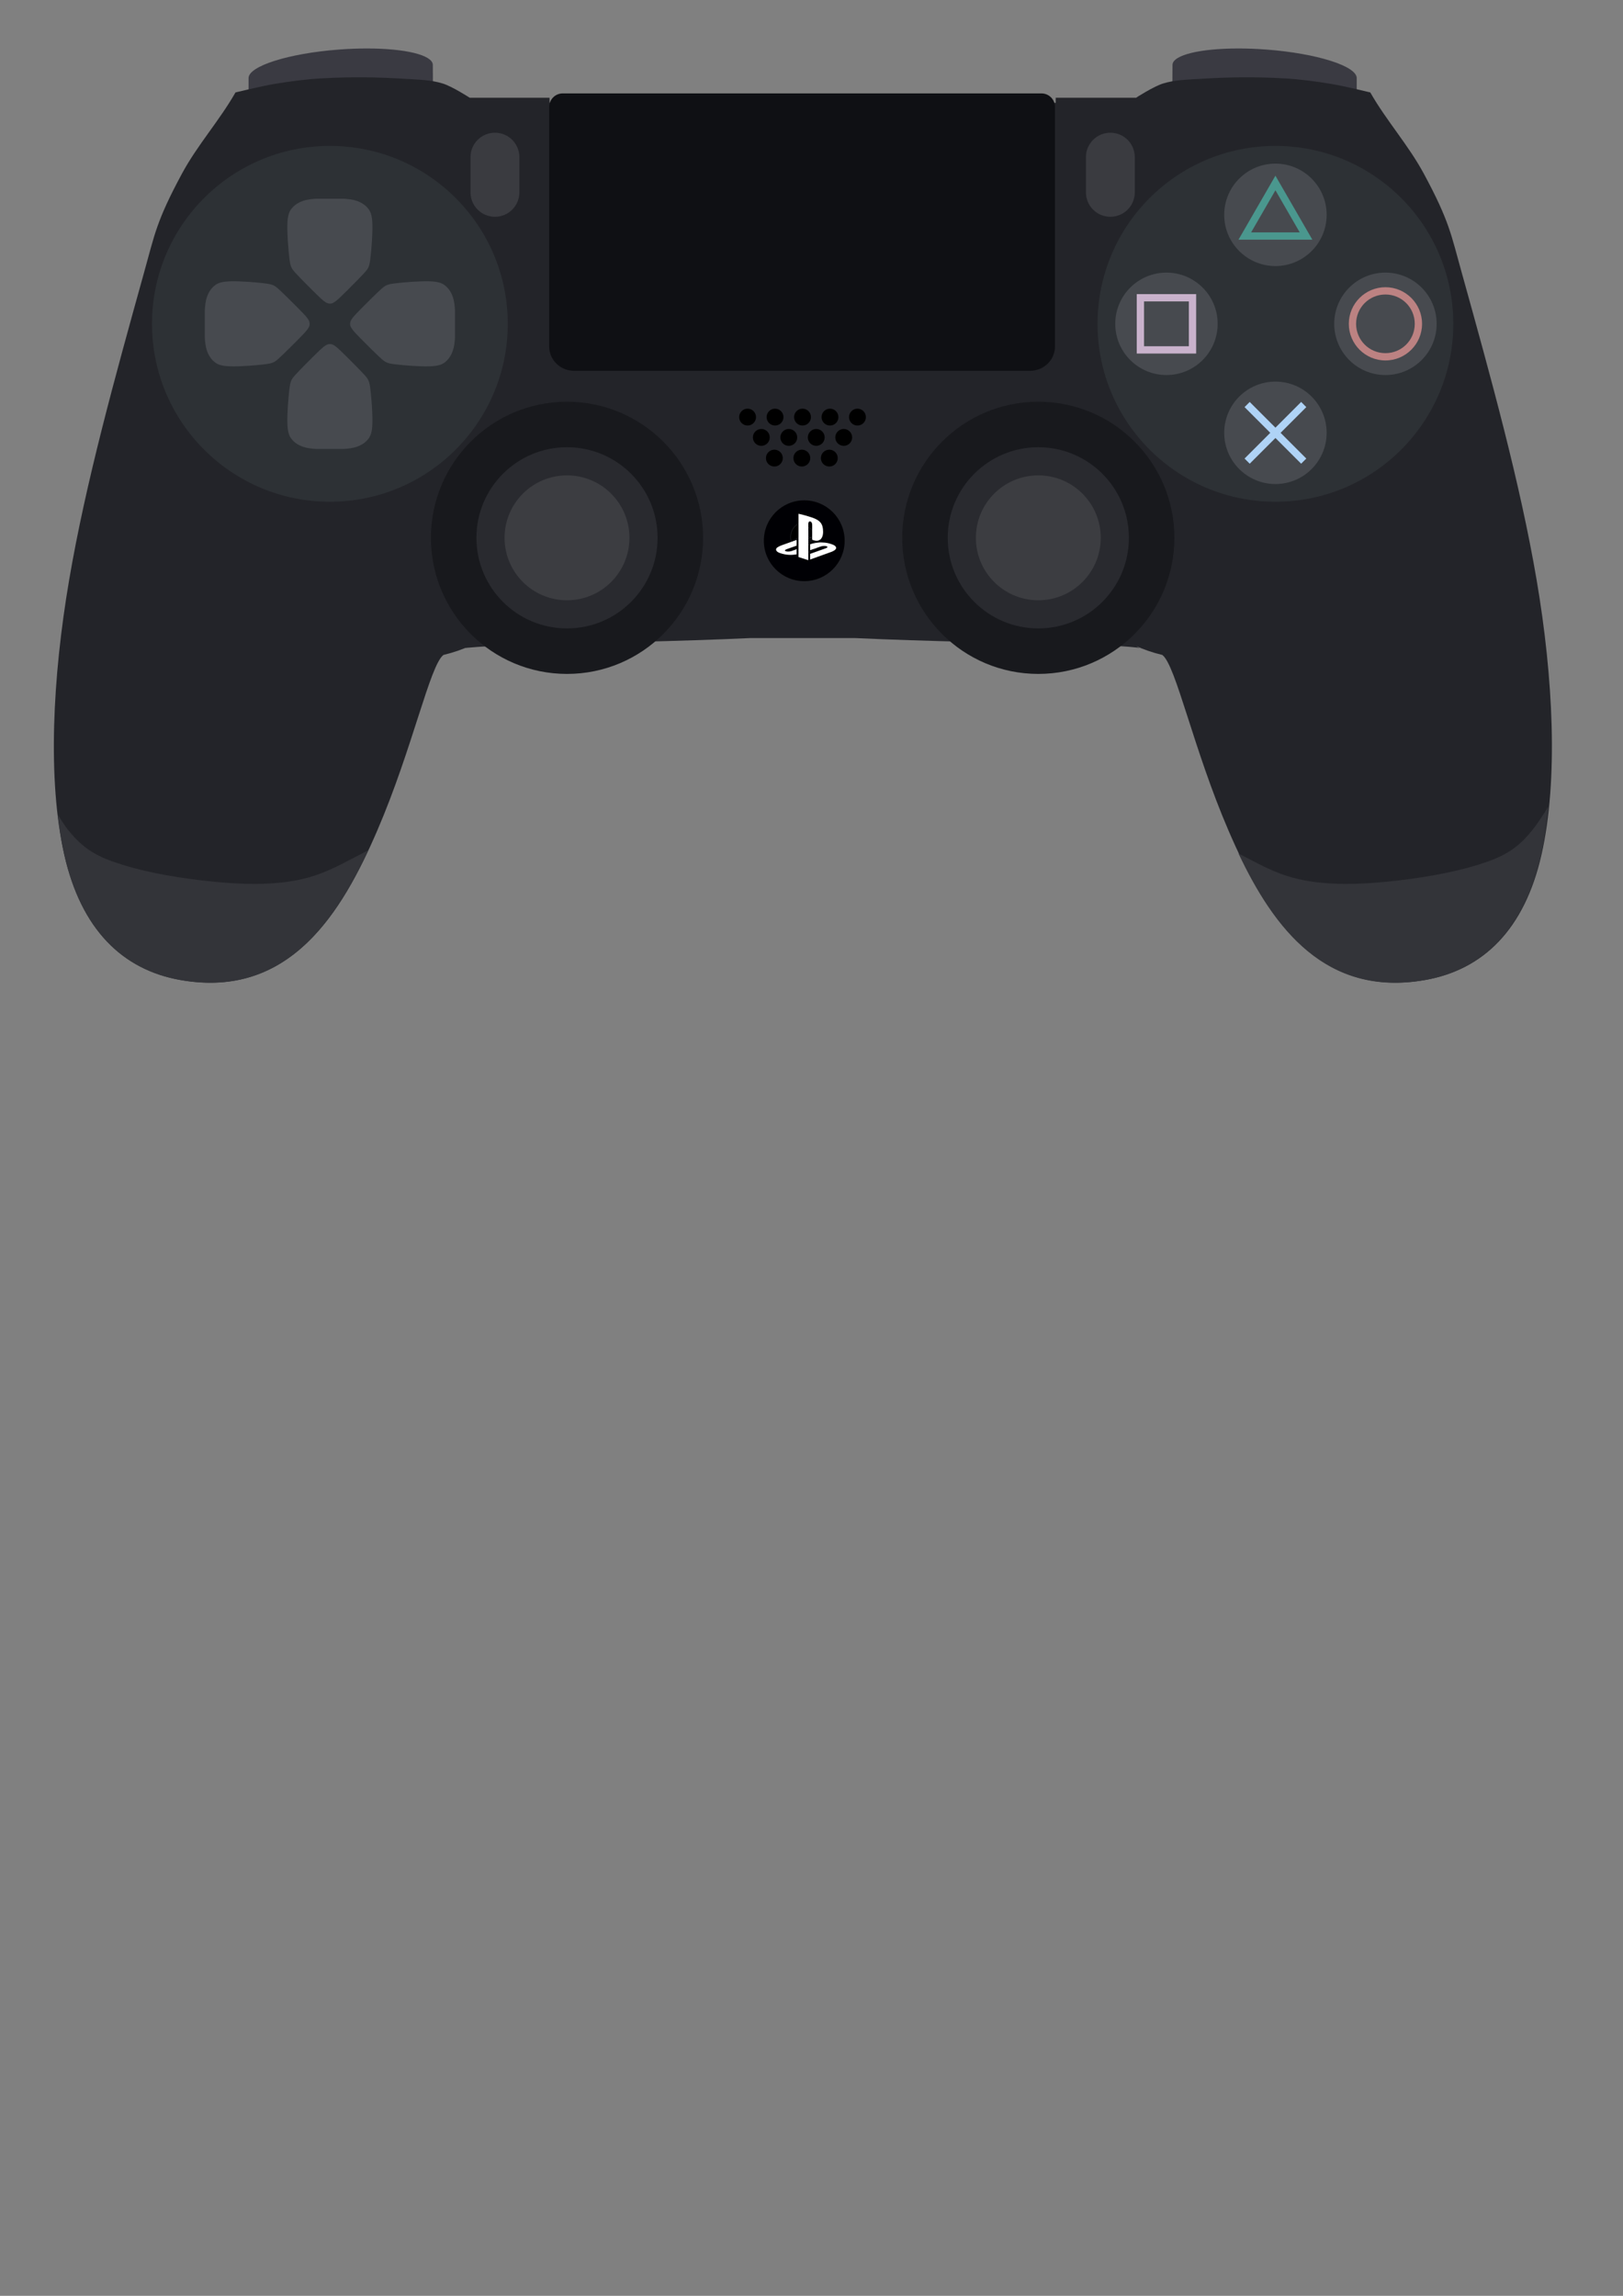 <?xml version="1.0" encoding="UTF-8" standalone="no"?>
<svg
   xmlns:dc="http://purl.org/dc/elements/1.1/"
   xmlns:cc="http://creativecommons.org/ns#"
   xmlns:rdf="http://www.w3.org/1999/02/22-rdf-syntax-ns#"
   xmlns:svg="http://www.w3.org/2000/svg"
   xmlns="http://www.w3.org/2000/svg"
   xmlns:sodipodi="http://sodipodi.sourceforge.net/DTD/sodipodi-0.dtd"
   xmlns:inkscape="http://www.inkscape.org/namespaces/inkscape"
   inkscape:version="1.0.2 (e86c870879, 2021-01-15, custom)"
   sodipodi:docname="ps4_2.svg"
   id="svg8"
   version="1.1"
   viewBox="0 0 210 297"
   height="297mm"
   width="210mm">
  <rect x="0" y="0" width="210" height="297" fill="#808080" stroke="none"/>
  <defs
     id="defs2" />
  <sodipodi:namedview
     inkscape:window-maximized="1"
     inkscape:window-y="-11"
     inkscape:window-x="-11"
     inkscape:window-height="1360"
     inkscape:window-width="2560"
     inkscape:snap-global="true"
     inkscape:object-paths="true"
     inkscape:snap-midpoints="false"
     inkscape:snap-smooth-nodes="false"
     showgrid="false"
     inkscape:document-rotation="0"
     inkscape:current-layer="g1133"
     inkscape:document-units="mm"
     inkscape:cy="258.30968"
     inkscape:cx="140.08841"
     inkscape:zoom="2"
     inkscape:pageshadow="2"
     inkscape:pageopacity="0.0"
     borderopacity="1.0"
     bordercolor="#666666"
     pagecolor="#ffffff"
     id="base"
     inkscape:object-nodes="false"
     inkscape:snap-others="false"
     showguides="false" />
  <g
     id="layer1"
     inkscape:groupmode="layer"
     inkscape:label="Ebene 1">
    <g
       id="g1133"
       transform="matrix(1.573,0,0,1.573,1.123,-0.522)"
       style="stroke-width:0.636">
      <path
         inkscape:connector-curvature="0"
         style="fill:#3a3a42;fill-opacity:1;stroke:none;stroke-width:0.382;stroke-linecap:square;stroke-linejoin:miter;stroke-miterlimit:4;stroke-dasharray:none;stroke-dashoffset:0;stroke-opacity:1;paint-order:normal"
         d="M 29.441,4.318 C 28.713,4.319 27.956,4.348 27.197,4.405 23.012,4.717 19.671,5.781 19.733,6.781 V 9.893 H 34.911 L 34.889,5.65 C 34.839,4.856 32.63,4.316 29.441,4.318 Z"
         id="left_trigger" />
      <path
         id="right_trigger"
         d="M 101.178,4.318 C 101.907,4.319 102.663,4.348 103.423,4.405 107.608,4.717 110.949,5.781 110.886,6.781 V 9.893 H 95.709 L 95.731,5.65 C 95.781,4.856 97.989,4.316 101.178,4.318 Z"
         style="fill:#3a3a42;fill-opacity:1;stroke:none;stroke-width:0.382;stroke-linecap:square;stroke-linejoin:miter;stroke-miterlimit:4;stroke-dasharray:none;stroke-dashoffset:0;stroke-opacity:1;paint-order:normal"
         inkscape:connector-curvature="0" />
      <path
         id="right_handle"
         style="fill:#232429;fill-opacity:1;stroke-width:1.955;stroke-linecap:square"
         d="M 92.749,8.361 C 92.749,8.361 94.155,7.451 94.944,7.203 95.933,6.891 96.997,6.884 98.032,6.817 99.174,6.742 100.32,6.7 101.466,6.692 V 6.692 C 102.611,6.684 103.757,6.712 104.9,6.776 106.221,6.85 107.537,7.024 108.842,7.243 109.905,7.422 112.001,7.934 112.001,7.934 113.319,10.249 115.135,12.262 116.397,14.6 118.539,18.569 118.656,19.673 119.505,22.686 121.955,31.494 124.321,40.025 125.686,48.04 127.048,56.038 127.477,64.468 126.086,70.615 124.694,76.761 121.298,80.096 116.491,80.931 107.534,82.487 103.248,75.389 100.34,68.641 97.431,61.893 96.016,55.046 94.896,54.197 94.082,54 93.344,53.745 92.676,53.436 92.665,53.431 92.654,53.426 92.643,53.421" />
      <path
         id="left_handle"
         style="fill:#232429;fill-opacity:1;stroke-width:1.955;stroke-linecap:square"
         d="M 37.908,8.361 C 37.908,8.361 36.503,7.451 35.714,7.203 34.724,6.891 33.66,6.884 32.625,6.817 31.483,6.742 30.337,6.7 29.192,6.692 V 6.692 C 28.046,6.684 26.9,6.712 25.757,6.776 24.436,6.85 23.12,7.024 21.816,7.243 20.753,7.422 18.656,7.934 18.656,7.934 17.338,10.249 15.522,12.262 14.26,14.6 12.118,18.569 12.001,19.673 11.152,22.686 8.702,31.494 6.336,40.025 4.972,48.04 3.61,56.038 3.18,64.468 4.572,70.615 5.963,76.761 9.36,80.096 14.166,80.931 23.124,82.487 27.409,75.389 30.317,68.641 33.226,61.893 34.642,55.046 35.761,54.197 36.575,54 37.314,53.745 37.981,53.436 37.992,53.431 38.003,53.426 38.014,53.421" />
      <path
         id="body_center"
         style="fill:#232429;fill-opacity:1;stroke:none;stroke-width:0;stroke-linecap:square;stroke-miterlimit:4;stroke-dasharray:none;stroke-opacity:1"
         d="M 37.819,8.368 37.707,53.246 C 37.702,53.248 37.569,53.615 37.564,53.618 38.605,53.521 40.769,53.378 43.164,53.319 47.7,53.206 55.138,53.082 61.004,52.807 H 69.615 C 75.481,53.082 82.919,53.206 87.455,53.319 90.371,53.391 92.038,53.49 93.051,53.617 92.984,53.588 92.914,53.56 92.847,53.529 92.836,53.524 92.825,53.519 92.814,53.514 L 92.92,8.454 92.711,8.369 H 86.128 V 8.792 H 74.096 56.523 44.491 V 8.369 L 38.081,8.371 Z"
         sodipodi:nodetypes="ccccccccsccccccccccc" />
      <path
         inkscape:connector-curvature="0"
         style="fill:#333439;fill-opacity:1;stroke-width:1.955;stroke-linecap:square"
         d="M 29.578,70.26 C 29.166,70.471 28.752,70.682 28.346,70.897 27.762,71.207 27.179,71.511 26.577,71.785 25.974,72.059 25.354,72.302 24.695,72.488 24.037,72.675 23.341,72.806 22.624,72.891 21.907,72.977 21.168,73.018 20.42,73.024 19.673,73.031 18.919,73.004 18.17,72.954 17.422,72.904 16.68,72.832 15.959,72.748 14.518,72.58 13.17,72.366 11.941,72.11 10.713,71.854 9.604,71.555 8.641,71.215 8.16,71.045 7.715,70.864 7.291,70.642 6.866,70.42 6.462,70.156 6.062,69.818 5.662,69.481 5.267,69.069 4.859,68.553 4.597,68.22 4.315,67.76 4.038,67.332 4.174,68.479 4.338,69.593 4.572,70.624 5.963,76.771 9.36,80.106 14.166,80.941 22.412,82.373 26.68,76.47 29.578,70.26 Z"
         id="left_extreme" />
      <path
         inkscape:connector-curvature="0"
         style="fill:#333439;fill-opacity:1;stroke-width:1.955;stroke-linecap:square"
         d="M 126.656,66.633 C 126.652,66.639 126.648,66.649 126.644,66.655 126.197,67.414 125.777,68.036 125.369,68.553 124.961,69.069 124.566,69.481 124.166,69.818 123.766,70.156 123.362,70.42 122.938,70.642 122.513,70.864 122.068,71.045 121.587,71.215 120.624,71.555 119.515,71.854 118.287,72.11 117.058,72.366 115.711,72.58 114.269,72.748 113.548,72.832 112.806,72.904 112.058,72.954 111.31,73.004 110.555,73.031 109.808,73.024 109.061,73.018 108.321,72.977 107.604,72.891 106.887,72.806 106.192,72.675 105.533,72.488 104.874,72.302 104.254,72.059 103.651,71.785 103.049,71.511 102.466,71.207 101.882,70.897 101.645,70.772 101.401,70.651 101.163,70.525 104.059,76.637 108.326,82.352 116.453,80.941 121.26,80.106 124.656,76.771 126.048,70.624 126.328,69.386 126.516,68.035 126.656,66.633 Z"
         id="right_extreme" />
      <circle
         r="3.324"
         cy="44.804"
         cx="65.441"
         id="ps_logo_bg"
         style="fill:#000004;fill-opacity:1;stroke:none;stroke-width:2.208;stroke-linecap:square" />
      <path
         inkscape:connector-curvature="0"
         d="M 60.771,33.942 C 60.392,33.947 60.087,34.256 60.087,34.635 60.087,35.018 60.397,35.328 60.78,35.328 61.162,35.328 61.472,35.018 61.473,34.635 61.473,34.452 61.4,34.275 61.27,34.145 61.14,34.015 60.964,33.942 60.78,33.942 60.777,33.942 60.774,33.942 60.772,33.942 Z M 63.031,33.942 C 62.651,33.947 62.346,34.256 62.346,34.635 62.346,35.018 62.656,35.328 63.039,35.328 63.223,35.328 63.399,35.255 63.529,35.126 63.659,34.996 63.732,34.819 63.732,34.635 63.733,34.452 63.66,34.275 63.529,34.145 63.399,34.015 63.223,33.942 63.039,33.942 63.036,33.942 63.034,33.942 63.031,33.942 Z M 65.29,33.942 C 64.91,33.947 64.605,34.256 64.605,34.635 64.605,34.819 64.678,34.996 64.808,35.126 64.939,35.255 65.115,35.328 65.299,35.328 65.681,35.328 65.992,35.018 65.992,34.635 65.992,34.452 65.919,34.275 65.789,34.145 65.659,34.015 65.483,33.942 65.299,33.942 65.296,33.942 65.293,33.942 65.29,33.942 Z M 67.549,33.942 C 67.169,33.947 66.865,34.256 66.865,34.635 66.865,35.018 67.175,35.328 67.558,35.328 67.941,35.328 68.251,35.018 68.251,34.635 68.251,34.452 68.178,34.275 68.048,34.145 67.918,34.015 67.742,33.942 67.558,33.942 67.555,33.942 67.552,33.942 67.549,33.942 Z M 69.809,33.942 C 69.429,33.947 69.124,34.256 69.124,34.635 69.124,35.018 69.435,35.328 69.817,35.328 70.001,35.328 70.178,35.255 70.308,35.126 70.438,34.996 70.511,34.819 70.511,34.635 70.511,34.452 70.438,34.275 70.308,34.145 70.178,34.015 70.001,33.942 69.817,33.942 69.815,33.942 69.812,33.942 69.809,33.942 Z M 61.909,35.612 C 61.725,35.612 61.549,35.685 61.419,35.815 61.289,35.945 61.216,36.122 61.216,36.306 61.216,36.688 61.527,36.998 61.909,36.999 62.093,36.999 62.27,36.926 62.4,36.796 62.53,36.666 62.603,36.489 62.603,36.306 62.603,36.122 62.53,35.945 62.4,35.815 62.27,35.685 62.093,35.612 61.909,35.612 Z M 64.169,35.612 C 63.985,35.612 63.809,35.685 63.679,35.815 63.549,35.945 63.475,36.122 63.476,36.306 63.476,36.489 63.549,36.666 63.679,36.796 63.809,36.926 63.985,36.999 64.169,36.999 64.552,36.998 64.862,36.688 64.862,36.306 64.862,36.122 64.789,35.945 64.659,35.815 64.529,35.685 64.353,35.612 64.169,35.612 Z M 66.428,35.612 C 66.245,35.612 66.068,35.685 65.938,35.815 65.808,35.945 65.735,36.122 65.735,36.306 65.736,36.688 66.046,36.998 66.428,36.999 66.811,36.998 67.121,36.688 67.121,36.306 67.121,36.122 67.049,35.945 66.918,35.815 66.789,35.685 66.612,35.612 66.428,35.612 Z M 68.688,35.612 C 68.504,35.612 68.328,35.685 68.198,35.815 68.068,35.945 67.995,36.122 67.995,36.306 67.995,36.688 68.305,36.998 68.688,36.999 68.872,36.999 69.048,36.926 69.178,36.796 69.308,36.666 69.381,36.489 69.381,36.306 69.381,36.122 69.308,35.945 69.178,35.815 69.048,35.685 68.872,35.612 68.688,35.612 Z M 62.975,37.314 C 62.595,37.319 62.29,37.628 62.29,38.007 62.29,38.191 62.363,38.367 62.493,38.498 62.623,38.627 62.8,38.7 62.984,38.7 63.366,38.7 63.676,38.39 63.677,38.007 63.677,37.824 63.604,37.647 63.474,37.517 63.344,37.387 63.167,37.314 62.984,37.314 62.981,37.314 62.978,37.314 62.975,37.314 Z M 65.234,37.314 C 64.855,37.319 64.55,37.628 64.55,38.007 64.55,38.39 64.86,38.7 65.243,38.7 65.626,38.7 65.936,38.39 65.936,38.007 65.936,37.824 65.863,37.647 65.733,37.517 65.603,37.387 65.427,37.314 65.243,37.314 65.24,37.314 65.237,37.314 65.234,37.314 Z M 67.494,37.314 C 67.114,37.319 66.809,37.628 66.809,38.007 66.809,38.39 67.12,38.7 67.502,38.7 67.686,38.7 67.862,38.627 67.993,38.498 68.123,38.367 68.196,38.191 68.196,38.007 68.196,37.823 68.123,37.647 67.993,37.517 67.863,37.387 67.686,37.314 67.502,37.314 67.5,37.314 67.497,37.314 67.494,37.314 Z"
         style="fill:#000000;stroke:none;stroke-width:1.918;stroke-linecap:square"
         id="mic" />
      <path
         inkscape:connector-curvature="0"
         style="fill:#3a3b40;fill-opacity:1;stroke:none;stroke-width:2.208;stroke-linecap:square"
         d="M 39.999,11.247 C 41.111,11.247 42.007,12.143 42.007,13.255 V 16.152 C 42.007,17.265 41.111,18.16 39.999,18.16 38.886,18.16 37.99,17.265 37.99,16.152 V 13.255 C 37.99,12.143 38.886,11.247 39.999,11.247 Z"
         id="share" />
      <path
         inkscape:connector-curvature="0"
         style="fill:#3a3b40;fill-opacity:1;stroke:none;stroke-width:2.208;stroke-linecap:square"
         d="M 90.621,11.247 C 91.734,11.247 92.629,12.143 92.629,13.255 V 16.152 C 92.629,17.265 91.734,18.16 90.621,18.16 89.508,18.16 88.612,17.265 88.612,16.152 V 13.255 C 88.612,12.143 89.508,11.247 90.621,11.247 Z"
         id="menu" />
      <path
         inkscape:connector-curvature="0"
         d="M 45.58,8.013 C 44.96,8.013 44.46,8.512 44.46,9.133 V 14.091 25.639 28.821 C 44.46,29.933 45.376,30.829 46.514,30.829 H 84.011 C 85.149,30.829 86.066,29.933 86.066,28.821 V 25.639 14.091 9.133 C 86.066,8.512 85.567,8.013 84.946,8.013 Z"
         style="fill:#0f1014;fill-opacity:1;stroke:none;stroke-width:2.233;stroke-linecap:square"
         id="trackpad" />
      <circle
         style="fill:#2d3135;fill-opacity:1;stroke:none;stroke-width:2.208;stroke-linecap:square"
         id="left_circle"
         cx="26.421"
         cy="26.964"
         r="14.632" />
      <path
         inkscape:connector-curvature="0"
         d="M 25.317,16.675 C 25.255,16.679 25.187,16.681 25.129,16.685 24.579,16.728 24.258,16.814 23.975,16.946 23.693,17.078 23.448,17.256 23.26,17.5 23.072,17.745 22.94,18.056 22.923,18.838 22.906,19.62 23.004,20.874 23.088,21.568 23.172,22.263 23.244,22.398 23.601,22.788 23.959,23.179 24.601,23.825 25.039,24.259 25.477,24.693 25.712,24.918 25.89,25.062 26.023,25.169 26.121,25.224 26.211,25.263 26.335,25.309 26.538,25.317 26.633,25.262 26.723,25.224 26.821,25.169 26.953,25.062 27.131,24.918 27.366,24.693 27.804,24.259 28.242,23.825 28.884,23.179 29.242,22.788 29.599,22.398 29.67,22.263 29.755,21.568 29.839,20.874 29.937,19.62 29.92,18.838 29.902,18.056 29.771,17.745 29.583,17.5 29.395,17.256 29.15,17.078 28.868,16.946 28.585,16.814 28.264,16.728 27.714,16.685 27.656,16.681 27.588,16.679 27.526,16.675 Z M 18.295,23.466 C 17.513,23.483 17.202,23.615 16.957,23.803 16.713,23.991 16.535,24.235 16.403,24.518 16.271,24.801 16.185,25.122 16.142,25.671 16.138,25.73 16.136,25.797 16.132,25.86 V 28.068 C 16.136,28.131 16.138,28.198 16.142,28.257 16.185,28.806 16.271,29.127 16.403,29.41 16.535,29.693 16.713,29.937 16.957,30.125 17.202,30.313 17.513,30.445 18.295,30.462 19.077,30.479 20.331,30.382 21.025,30.297 21.72,30.213 21.855,30.142 22.245,29.784 22.636,29.427 23.282,28.784 23.716,28.347 24.15,27.909 24.375,27.674 24.519,27.495 24.626,27.363 24.681,27.265 24.72,27.175 24.747,27.128 24.758,27.054 24.757,26.976 24.756,26.898 24.743,26.816 24.72,26.753 24.681,26.663 24.626,26.565 24.519,26.433 24.375,26.254 24.15,26.019 23.716,25.581 23.282,25.144 22.636,24.501 22.245,24.144 21.855,23.786 21.72,23.715 21.025,23.631 20.331,23.546 19.077,23.449 18.295,23.466 Z M 34.548,23.466 C 33.766,23.449 32.512,23.546 31.818,23.631 31.123,23.715 30.988,23.786 30.598,24.144 30.207,24.501 29.561,25.144 29.127,25.581 28.693,26.019 28.468,26.254 28.324,26.433 28.217,26.565 28.161,26.663 28.123,26.753 28.077,26.878 28.069,27.081 28.123,27.175 28.162,27.265 28.217,27.363 28.324,27.495 28.468,27.674 28.693,27.909 29.127,28.347 29.561,28.784 30.207,29.427 30.598,29.784 30.988,30.142 31.123,30.213 31.818,30.297 32.512,30.382 33.766,30.479 34.548,30.462 35.33,30.445 35.641,30.313 35.886,30.125 36.13,29.937 36.308,29.693 36.44,29.41 36.572,29.127 36.658,28.806 36.701,28.257 36.706,28.198 36.708,28.131 36.711,28.068 V 25.86 C 36.707,25.797 36.705,25.73 36.701,25.671 36.658,25.122 36.572,24.801 36.44,24.518 36.308,24.235 36.13,23.991 35.886,23.803 35.641,23.615 35.33,23.483 34.548,23.466 Z M 26.433,28.628 C 26.355,28.629 26.273,28.643 26.211,28.665 26.121,28.704 26.023,28.759 25.89,28.866 25.712,29.011 25.477,29.235 25.039,29.669 24.601,30.104 23.959,30.75 23.601,31.14 23.244,31.531 23.172,31.666 23.088,32.36 23.004,33.055 22.906,34.308 22.923,35.09 22.94,35.873 23.072,36.184 23.26,36.428 23.448,36.673 23.693,36.851 23.975,36.983 24.258,37.115 24.579,37.2 25.129,37.243 25.187,37.248 25.255,37.25 25.317,37.254 H 27.526 C 27.588,37.25 27.656,37.248 27.714,37.243 28.264,37.2 28.585,37.115 28.868,36.983 29.15,36.851 29.395,36.673 29.583,36.428 29.771,36.184 29.902,35.873 29.92,35.09 29.937,34.308 29.839,33.055 29.755,32.36 29.67,31.666 29.599,31.531 29.242,31.14 28.884,30.75 28.242,30.104 27.804,29.669 27.366,29.235 27.131,29.011 26.953,28.866 26.821,28.759 26.723,28.704 26.633,28.666 26.585,28.639 26.511,28.627 26.433,28.628 Z"
         style="fill:#474a4f;fill-opacity:1;stroke:none;stroke-width:0.168px;stroke-linecap:butt;stroke-linejoin:miter;stroke-opacity:1"
         id="arrows" />
      <circle
         r="14.632"
         cy="26.964"
         cx="104.198"
         id="right_circle"
         style="fill:#2d3135;fill-opacity:1;stroke:none;stroke-width:2.208;stroke-linecap:square" />
      <path
         inkscape:connector-curvature="0"
         style="fill:#474a4f;fill-opacity:1;stroke:none;stroke-width:2.208;stroke-linecap:square"
         d="M 104.199,13.788 C 101.872,13.788 99.986,15.674 99.986,18 99.986,20.327 101.872,22.213 104.199,22.213 106.525,22.212 108.411,20.327 108.411,18 108.411,17.985 108.411,17.969 108.411,17.953 108.385,15.645 106.506,13.788 104.199,13.788 Z"
         id="triangle_button" />
      <path
         inkscape:connector-curvature="0"
         style="fill:#474a4f;fill-opacity:1;stroke:none;stroke-width:2.208;stroke-linecap:square"
         d="M 95.187,22.752 C 92.879,22.778 91.022,24.656 91.023,26.964 91.023,29.291 92.908,31.176 95.235,31.176 97.561,31.176 99.447,29.291 99.447,26.964 99.447,24.638 97.561,22.752 95.235,22.752 95.219,22.752 95.203,22.752 95.187,22.752 Z"
         id="square_button" />
      <path
         style="fill:#474a4f;fill-opacity:1;stroke:none;stroke-width:2.208;stroke-linecap:square"
         d="M 113.2,22.752 C 110.893,22.778 109.035,24.656 109.035,26.964 109.035,28.081 109.479,29.153 110.269,29.943 111.059,30.733 112.131,31.177 113.248,31.176 115.574,31.176 117.46,29.291 117.46,26.964 117.46,24.638 115.574,22.752 113.248,22.752 113.232,22.752 113.216,22.752 113.2,22.752 Z"
         id="circle_button"
         inkscape:connector-curvature="0" />
      <path
         inkscape:connector-curvature="0"
         style="fill:#474a4f;fill-opacity:1;stroke:none;stroke-width:2.208;stroke-linecap:square"
         d="M 104.199,31.715 C 103.081,31.715 102.01,32.159 101.22,32.949 100.43,33.739 99.986,34.811 99.986,35.928 99.986,38.254 101.872,40.14 104.199,40.14 106.525,40.14 108.411,38.254 108.411,35.928 108.411,35.912 108.411,35.896 108.411,35.88 108.385,33.573 106.507,31.715 104.199,31.715 Z"
         id="cross_button" />
      <circle
         r="11.193"
         cy="44.563"
         cx="45.926"
         id="left_analog_base"
         style="fill:#18191d;fill-opacity:1;stroke:none;stroke-width:3.015;stroke-linecap:square" />
      <circle
         style="fill:#292a2f;fill-opacity:1;stroke:none;stroke-width:2.007;stroke-linecap:square"
         id="left_analog"
         cx="45.926"
         cy="44.563"
         r="7.451" />
      <circle
         r="5.136"
         cy="44.563"
         cx="45.926"
         id="left_analog_inner"
         style="fill:#3C3D41;stroke:none;stroke-width:1.384;stroke-linecap:square" />
      <circle
         style="fill:#18191d;fill-opacity:1;stroke:none;stroke-width:3.015;stroke-linecap:square"
         id="right_analog_base"
         cx="84.694"
         cy="44.563"
         r="11.193" />
      <circle
         r="7.451"
         cy="44.563"
         cx="84.694"
         id="right_analog"
         style="fill:#292a2f;fill-opacity:1;stroke:none;stroke-width:2.007;stroke-linecap:square" />
      <circle
         style="fill:#3C3D41;stroke:none;stroke-width:1.384;stroke-linecap:square"
         id="right_analog_inner"
         cx="84.694"
         cy="44.563"
         r="5.136" />
      <path
         style="color:#000000;font-style:normal;font-variant:normal;font-weight:normal;font-stretch:normal;font-size:medium;line-height:normal;font-family:sans-serif;font-variant-ligatures:normal;font-variant-position:normal;font-variant-caps:normal;font-variant-numeric:normal;font-variant-alternates:normal;font-feature-settings:normal;text-indent:0;text-align:start;text-decoration:none;text-decoration-line:none;text-decoration-style:solid;text-decoration-color:#000000;letter-spacing:normal;word-spacing:normal;text-transform:none;writing-mode:lr-tb;direction:ltr;text-orientation:mixed;dominant-baseline:auto;baseline-shift:baseline;text-anchor:start;white-space:normal;shape-padding:0;clip-rule:nonzero;display:inline;overflow:visible;visibility:visible;isolation:auto;mix-blend-mode:normal;color-interpolation:sRGB;color-interpolation-filters:linearRGB;solid-color:#000000;solid-opacity:1;vector-effect:none;fill:#c9b2cc;fill-opacity:1;fill-rule:nonzero;stroke:none;stroke-width:0.382;stroke-linecap:square;stroke-linejoin:miter;stroke-miterlimit:4;stroke-dasharray:none;stroke-dashoffset:0;stroke-opacity:1;paint-order:normal;color-rendering:auto;image-rendering:auto;shape-rendering:auto;text-rendering:auto;enable-background:accumulate"
         d="M 92.791,24.521 V 24.82 29.408 H 97.678 V 24.521 Z M 93.391,25.12 H 97.078 V 28.808 H 93.391 Z"
         id="square"
         inkscape:connector-curvature="0" />
      <path
         style="color:#000000;font-style:normal;font-variant:normal;font-weight:normal;font-stretch:normal;font-size:medium;line-height:normal;font-family:sans-serif;font-variant-ligatures:normal;font-variant-position:normal;font-variant-caps:normal;font-variant-numeric:normal;font-variant-alternates:normal;font-feature-settings:normal;text-indent:0;text-align:start;text-decoration:none;text-decoration-line:none;text-decoration-style:solid;text-decoration-color:#000000;letter-spacing:normal;word-spacing:normal;text-transform:none;writing-mode:lr-tb;direction:ltr;text-orientation:mixed;dominant-baseline:auto;baseline-shift:baseline;text-anchor:start;white-space:normal;shape-padding:0;clip-rule:nonzero;display:inline;overflow:visible;visibility:visible;isolation:auto;mix-blend-mode:normal;color-interpolation:sRGB;color-interpolation-filters:linearRGB;solid-color:#000000;solid-opacity:1;vector-effect:none;fill:#4a978e;fill-opacity:1;fill-rule:nonzero;stroke:none;stroke-width:0.382;stroke-linecap:square;stroke-linejoin:miter;stroke-miterlimit:4;stroke-dasharray:none;stroke-dashoffset:0;stroke-opacity:1;paint-order:normal;color-rendering:auto;image-rendering:auto;shape-rendering:auto;text-rendering:auto;enable-background:accumulate"
         d="M 104.198,14.781 101.161,20.043 107.236,20.043 106.976,19.593 Z M 104.199,15.981 106.197,19.443 102.199,19.444 Z"
         id="triangle"
         inkscape:connector-curvature="0" />
      <path
         style="color:#000000;font-style:normal;font-variant:normal;font-weight:normal;font-stretch:normal;font-size:medium;line-height:normal;font-family:sans-serif;font-variant-ligatures:normal;font-variant-position:normal;font-variant-caps:normal;font-variant-numeric:normal;font-variant-alternates:normal;font-feature-settings:normal;text-indent:0;text-align:start;text-decoration:none;text-decoration-line:none;text-decoration-style:solid;text-decoration-color:#000000;letter-spacing:normal;word-spacing:normal;text-transform:none;writing-mode:lr-tb;direction:ltr;text-orientation:mixed;dominant-baseline:auto;baseline-shift:baseline;text-anchor:start;white-space:normal;shape-padding:0;clip-rule:nonzero;display:inline;overflow:visible;visibility:visible;isolation:auto;mix-blend-mode:normal;color-interpolation:sRGB;color-interpolation-filters:linearRGB;solid-color:#000000;solid-opacity:1;vector-effect:none;fill:#bc8282;fill-opacity:1;fill-rule:nonzero;stroke:none;stroke-width:0.382;stroke-linecap:square;stroke-linejoin:miter;stroke-miterlimit:4;stroke-dasharray:none;stroke-dashoffset:0;stroke-opacity:1;paint-order:normal;color-rendering:auto;image-rendering:auto;shape-rendering:auto;text-rendering:auto;enable-background:accumulate"
         d="M 113.248,23.953 C 111.588,23.953 110.235,25.304 110.235,26.964 110.235,28.625 111.588,29.976 113.248,29.976 114.909,29.976 116.26,28.625 116.26,26.964 116.26,25.304 114.909,23.953 113.248,23.953 Z M 113.248,24.552 C 114.584,24.552 115.66,25.628 115.66,26.964 115.66,28.3 114.584,29.376 113.248,29.376 111.912,29.376 110.834,28.3 110.834,26.964 110.834,25.628 111.912,24.552 113.248,24.552 Z"
         id="circle"
         inkscape:connector-curvature="0" />
      <path
         style="color:#000000;font-style:normal;font-variant:normal;font-weight:normal;font-stretch:normal;font-size:medium;line-height:normal;font-family:sans-serif;font-variant-ligatures:normal;font-variant-position:normal;font-variant-caps:normal;font-variant-numeric:normal;font-variant-alternates:normal;font-feature-settings:normal;text-indent:0;text-align:start;text-decoration:none;text-decoration-line:none;text-decoration-style:solid;text-decoration-color:#000000;letter-spacing:normal;word-spacing:normal;text-transform:none;writing-mode:lr-tb;direction:ltr;text-orientation:mixed;dominant-baseline:auto;baseline-shift:baseline;text-anchor:start;white-space:normal;shape-padding:0;clip-rule:nonzero;display:inline;overflow:visible;visibility:visible;isolation:auto;mix-blend-mode:normal;color-interpolation:sRGB;color-interpolation-filters:linearRGB;solid-color:#000000;solid-opacity:1;vector-effect:none;fill:#afd3f6;fill-opacity:1;fill-rule:nonzero;stroke:none;stroke-width:0.382;stroke-linecap:butt;stroke-linejoin:miter;stroke-miterlimit:4;stroke-dasharray:none;stroke-dashoffset:0;stroke-opacity:1;color-rendering:auto;image-rendering:auto;shape-rendering:auto;text-rendering:auto;enable-background:accumulate"
         d="M 102.083,33.388 101.659,33.813 C 102.364,34.518 103.069,35.223 103.774,35.928 103.069,36.633 102.364,37.338 101.659,38.043 L 102.083,38.468 C 102.789,37.763 103.493,37.058 104.199,36.353 104.904,37.058 105.608,37.763 106.314,38.468 L 106.738,38.043 C 106.033,37.338 105.328,36.633 104.623,35.928 105.328,35.223 106.034,34.518 106.738,33.813 L 106.314,33.388 C 105.609,34.093 104.904,34.798 104.199,35.503 103.493,34.798 102.788,34.093 102.083,33.388 Z"
         id="cross"
         inkscape:connector-curvature="0" />
      <path
         d="M 65.571,43.239 C 64.879,43.239 64.316,43.802 64.316,44.494 64.316,45.187 64.879,45.75 65.571,45.75 66.264,45.75 66.827,45.187 66.827,44.494 66.827,43.802 66.264,43.239 65.571,43.239 Z M 65.249,44.967 C 65.248,44.975 65.231,44.988 65.22,44.99 65.022,45.023 64.829,45.002 64.641,44.93 64.625,44.923 64.61,44.914 64.596,44.904 64.525,44.853 64.525,44.786 64.598,44.74 64.63,44.72 64.663,44.701 64.698,44.688 64.879,44.621 65.059,44.557 65.249,44.489 65.249,44.555 65.25,44.617 65.248,44.678 65.247,44.687 65.228,44.697 65.215,44.702 65.116,44.738 65.015,44.773 64.916,44.81 64.893,44.818 64.872,44.832 64.85,44.844 64.85,44.849 64.851,44.855 64.851,44.861 64.873,44.868 64.895,44.883 64.916,44.882 64.978,44.878 65.04,44.871 65.1,44.857 65.149,44.846 65.195,44.825 65.25,44.805 65.25,44.863 65.252,44.915 65.249,44.967 Z M 65.654,43.913 C 65.647,43.929 65.649,43.95 65.649,43.969 65.649,44.354 65.649,44.74 65.649,45.126 65.649,45.144 65.649,45.162 65.649,45.188 65.536,45.152 65.431,45.119 65.326,45.084 65.318,45.082 65.311,45.069 65.308,45.059 65.305,45.047 65.307,45.033 65.307,45.02 65.307,44.565 65.308,44.109 65.308,43.654 65.308,43.638 65.308,43.622 65.308,43.6 65.34,43.606 65.367,43.609 65.392,43.617 65.54,43.66 65.688,43.703 65.835,43.749 65.873,43.761 65.91,43.781 65.945,43.801 66.061,43.866 66.128,43.964 66.145,44.096 66.156,44.188 66.161,44.278 66.131,44.368 66.081,44.52 65.942,44.562 65.795,44.492 65.783,44.487 65.776,44.462 65.776,44.446 65.774,44.292 65.776,44.137 65.774,43.983 65.774,43.953 65.765,43.919 65.75,43.893 65.741,43.877 65.71,43.865 65.692,43.867 65.677,43.869 65.662,43.895 65.654,43.913 Z M 66.539,44.678 C 66.618,44.731 66.622,44.794 66.542,44.846 66.493,44.878 66.437,44.901 66.381,44.922 66.168,45 65.954,45.076 65.741,45.152 65.732,45.156 65.722,45.158 65.705,45.162 65.705,45.099 65.703,45.042 65.707,44.986 65.707,44.974 65.726,44.959 65.739,44.954 65.893,44.897 66.048,44.843 66.203,44.787 66.223,44.78 66.244,44.774 66.263,44.763 66.275,44.757 66.282,44.744 66.292,44.734 66.281,44.725 66.271,44.713 66.259,44.71 66.191,44.693 66.123,44.701 66.058,44.724 65.957,44.759 65.858,44.795 65.757,44.83 65.743,44.835 65.728,44.84 65.706,44.847 65.706,44.779 65.705,44.717 65.707,44.655 65.707,44.647 65.722,44.635 65.733,44.632 65.995,44.549 66.254,44.552 66.508,44.661 66.519,44.666 66.529,44.672 66.539,44.678 Z"
         id="path8"
         style="stroke-width:0.041;stroke:#232429;stroke-opacity:1" />
      <path
         style="fill:#ffffff;fill-opacity:1;fill-rule:evenodd;stroke-width:0.025"
         id="ps_logo"
         d="M 68.019,45.506 C 67.923,45.628 67.686,45.715 67.686,45.715 L 65.927,46.347 V 45.881 L 67.222,45.42 C 67.369,45.367 67.391,45.293 67.272,45.254 67.153,45.214 66.937,45.226 66.79,45.279 L 65.927,45.582 V 45.099 L 65.977,45.082 C 65.977,45.082 66.226,44.994 66.577,44.955 66.927,44.916 67.356,44.96 67.693,45.088 68.073,45.208 68.116,45.385 68.019,45.506 Z M 66.095,44.713 V 43.521 C 66.095,43.381 66.069,43.252 65.937,43.216 65.837,43.184 65.774,43.277 65.774,43.417 V 46.401 L 64.97,46.146 V 42.587 C 65.312,42.651 65.81,42.801 66.078,42.892 66.76,43.126 66.991,43.417 66.991,44.073 66.991,44.713 66.596,44.955 66.095,44.713 Z M 63.493,45.832 C 63.103,45.723 63.038,45.494 63.216,45.362 63.38,45.24 63.659,45.149 63.659,45.149 L 64.813,44.738 V 45.206 L 63.983,45.503 C 63.836,45.556 63.814,45.631 63.933,45.67 64.052,45.709 64.268,45.698 64.415,45.645 L 64.813,45.5 V 45.919 C 64.788,45.923 64.76,45.928 64.734,45.932 64.335,45.997 63.911,45.97 63.493,45.832 Z" />
    </g>
  </g>
</svg>
